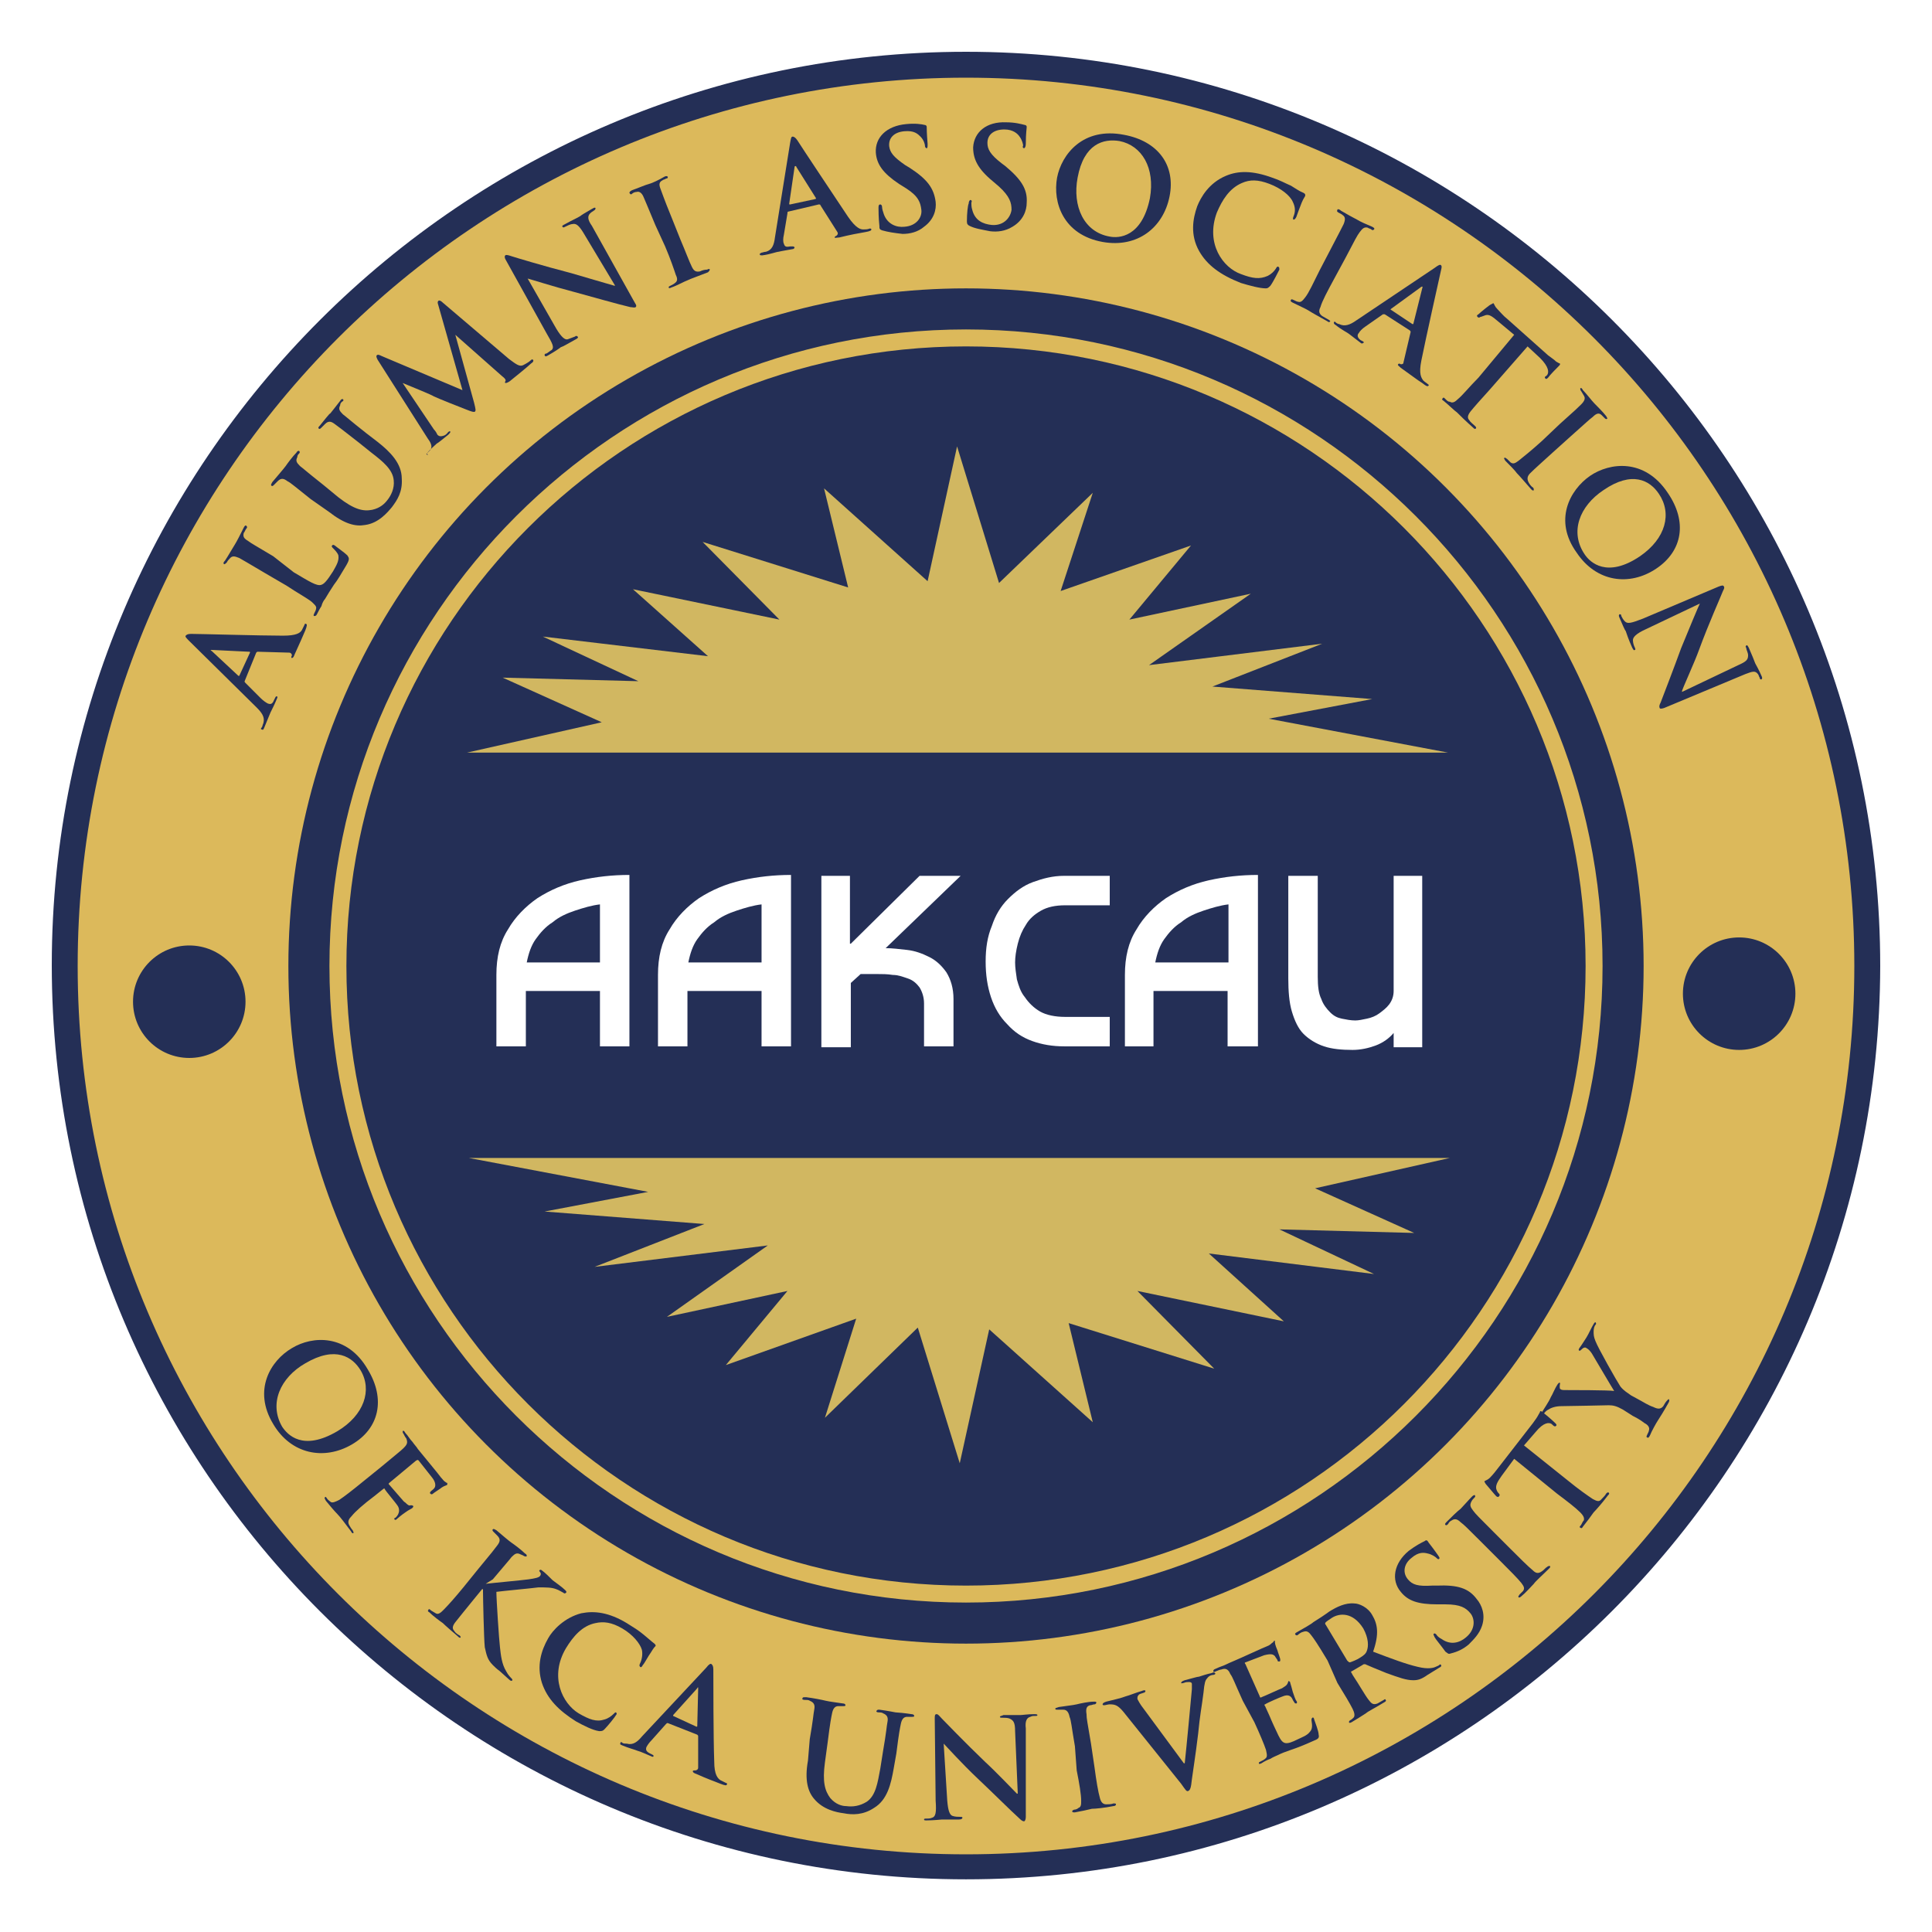 <?xml version="1.0" encoding="UTF-8"?>
<svg xmlns="http://www.w3.org/2000/svg" xmlns:xlink="http://www.w3.org/1999/xlink" version="1.1" id="Layer_1" x="0px" y="0px" viewBox="0 0 216.4 216.4" style="enable-background:new 0 0 216.4 216.4;" xml:space="preserve">
<style type="text/css">
	.st0{fill:#DCB95B;}
	.st1{fill:#242F56;}
	.st2{fill:#FFFFFF;}
	.st3{fill:#D1B761;}
</style>
<g>
	<g>
		<circle class="st0" cx="108.2" cy="108.2" r="100.9"></circle>
	</g>
	<g>
		<circle class="st1" cx="108.2" cy="108.2" r="75.9"></circle>
	</g>
	<g>
		<path class="st0" d="M108.2,179.5c-39.3,0-71.3-32-71.3-71.3s32-71.3,71.3-71.3s71.3,32,71.3,71.3S147.5,179.5,108.2,179.5z     M108.2,38.8c-38.3,0-69.4,31.1-69.4,69.4c0,38.3,31.1,69.4,69.4,69.4s69.4-31.1,69.4-69.4C177.6,69.9,146.5,38.8,108.2,38.8z"></path>
	</g>
	<g>
		<path class="st1" d="M32.7,151c2.3-1.4,6.2-1.6,8.5,2.4c2,3.3,1.3,6.6-1.8,8.4c-3.1,1.8-6.8,1.1-8.8-2.3    C28.3,155.7,30.3,152.4,32.7,151z M37.8,160.3c3-1.8,3.9-4.6,2.6-6.8c-0.9-1.5-2.8-2.8-6.2-0.8c-2.8,1.6-4.1,4.5-2.6,7.1    C32.2,160.7,33.9,162.6,37.8,160.3z"></path>
		<path class="st1" d="M41.9,167.6c-1.2,0.9-2.1,1.7-2.5,2.2c-0.3,0.3-0.5,0.6-0.3,1c0.1,0.2,0.3,0.5,0.4,0.6    c0.1,0.2,0.1,0.2,0.1,0.3c-0.1,0.1-0.2,0-0.3-0.2c-0.6-0.8-1.2-1.6-1.5-1.9c-0.3-0.3-0.9-1-1.3-1.5c-0.1-0.2-0.2-0.3-0.1-0.4    c0.1-0.1,0.1,0,0.2,0.1c0.1,0.2,0.3,0.3,0.4,0.4c0.2,0.2,0.6,0,1-0.2c0.6-0.4,1.5-1.1,2.6-2l2.1-1.7c1.8-1.5,2.2-1.8,2.5-2.1    c0.4-0.4,0.5-0.6,0.3-1.1c-0.1-0.1-0.2-0.3-0.3-0.5c-0.1-0.1-0.1-0.2-0.1-0.3c0.1-0.1,0.2,0,0.3,0.2c0.3,0.3,0.5,0.7,0.8,1    c0.2,0.3,0.5,0.6,0.6,0.8c0.4,0.5,2.4,2.9,2.6,3.2c0.2,0.2,0.3,0.4,0.5,0.5c0.1,0.1,0.2,0.1,0.2,0.1c0,0,0,0.1,0,0.2    c-0.1,0.1-0.3,0.1-0.6,0.3c-0.1,0.1-0.9,0.6-1,0.7c-0.1,0.1-0.2,0.1-0.3,0c-0.1-0.1,0-0.2,0.1-0.3c0.1-0.1,0.3-0.2,0.4-0.4    c0.1-0.2,0.1-0.6-0.3-1.1l-1.5-1.9c-0.1-0.1-0.1-0.1-0.3,0l-3,2.5c-0.1,0.1-0.1,0.1,0,0.2l1.3,1.5c0.2,0.2,0.3,0.4,0.5,0.5    c0.2,0.2,0.4,0.4,0.6,0.3c0.1,0,0.2,0,0.3,0.1c0,0,0,0.1-0.1,0.2c-0.1,0.1-0.4,0.2-0.8,0.5c-0.3,0.2-0.8,0.6-0.9,0.7    c-0.1,0.1-0.2,0.2-0.3,0.1c-0.1-0.1,0-0.2,0.1-0.2c0.1-0.1,0.2-0.2,0.3-0.4c0.1-0.2,0.2-0.6-0.1-1c-0.2-0.3-1.3-1.6-1.4-1.8    c0-0.1-0.1-0.1-0.2,0L41.9,167.6z"></path>
		<path class="st1" d="M54.4,177.4L54.4,177.4c0.8-0.1,4.1-0.4,4.8-0.5c0.7-0.1,1.2-0.2,1.3-0.4c0.1-0.1,0.1-0.3,0-0.4    c-0.1-0.1-0.1-0.2-0.1-0.2c0.1-0.1,0.2-0.1,0.3,0c0.3,0.2,0.9,0.8,1.2,1.1c0.4,0.3,1.1,0.8,1.4,1.1c0.1,0.1,0.2,0.2,0.1,0.3    c-0.1,0.1-0.2,0.1-0.3,0c-0.2-0.1-0.5-0.3-0.8-0.4c-0.5-0.2-1.1-0.2-2-0.2c-0.7,0.1-4,0.4-4.7,0.5c0,0.9,0.3,5.4,0.4,6.2    c0.1,0.9,0.2,1.9,0.7,2.7c0.2,0.4,0.5,0.7,0.6,0.8c0.1,0.1,0.1,0.2,0.1,0.2c-0.1,0.1-0.2,0.1-0.4-0.1l-1-0.9    c-0.4-0.3-0.6-0.5-0.8-0.7c-0.6-0.6-0.7-1.1-0.9-2c-0.1-0.9-0.2-5.6-0.2-6.2l0-0.3l-0.1,0l-0.9,1.1c-0.9,1.1-1.7,2.1-2.1,2.6    c-0.3,0.4-0.4,0.7-0.1,1c0.1,0.2,0.4,0.4,0.6,0.5c0.1,0.1,0.1,0.2,0.1,0.2c-0.1,0.1-0.2,0-0.3-0.1c-0.7-0.6-1.4-1.2-1.7-1.5    c-0.3-0.2-1.1-0.8-1.5-1.2c-0.2-0.1-0.2-0.2-0.1-0.3c0-0.1,0.1-0.1,0.3,0.1c0.2,0.1,0.3,0.2,0.5,0.3c0.3,0.2,0.6-0.1,0.9-0.4    c0.5-0.5,1.3-1.4,2.2-2.5l1.7-2.1c1.5-1.8,1.8-2.2,2.1-2.6c0.3-0.4,0.4-0.7,0-1.1c-0.1-0.1-0.3-0.3-0.4-0.4    c-0.1-0.1-0.2-0.2-0.1-0.3c0.1-0.1,0.2,0,0.4,0.1c0.6,0.5,1.4,1.2,1.7,1.4c0.3,0.2,1.1,0.8,1.5,1.2c0.2,0.1,0.2,0.2,0.2,0.3    c-0.1,0.1-0.2,0-0.3,0c-0.1-0.1-0.2-0.1-0.4-0.2c-0.4-0.2-0.6-0.1-1,0.3c-0.3,0.4-0.6,0.7-2.1,2.5L54.4,177.4z"></path>
		<path class="st1" d="M60.7,188.5c-0.6-1.9-0.1-3.6,0.7-5c0.5-0.9,1.8-2.3,3.7-2.8c1.5-0.3,3.1-0.1,5.1,1.1    c0.8,0.5,1.3,0.8,1.9,1.3c0.5,0.4,0.8,0.7,1.2,1c0.1,0.1,0.2,0.2,0.1,0.3c-0.1,0.1-0.2,0.2-0.5,0.7c-0.3,0.4-0.7,1.2-0.9,1.4    c-0.1,0.2-0.2,0.3-0.3,0.2c-0.1-0.1-0.1-0.2,0-0.4c0.2-0.4,0.3-1,0.2-1.5c-0.2-0.7-1-1.7-2.2-2.4c-1.2-0.7-2.1-0.8-3-0.6    c-1.5,0.3-2.5,1.5-3.3,2.8c-1.9,3.2-0.4,6.2,1.4,7.3c1.2,0.7,2,1,2.9,0.7c0.4-0.1,0.8-0.4,1-0.6c0.2-0.2,0.2-0.2,0.3-0.2    c0.1,0.1,0.1,0.2,0,0.3c-0.1,0.2-0.9,1.2-1.3,1.6c-0.2,0.2-0.3,0.2-0.6,0.2c-0.7-0.1-1.7-0.6-2.6-1.1    C62.6,191.6,61.3,190.3,60.7,188.5z"></path>
		<path class="st1" d="M74.8,193c-0.1,0-0.1,0-0.2,0.1l-1.6,1.8c-0.3,0.3-0.5,0.6-0.6,0.8c-0.1,0.3,0,0.5,0.4,0.7l0.2,0.1    c0.2,0.1,0.2,0.1,0.2,0.2c0,0.1-0.1,0.1-0.3,0c-0.5-0.2-1.1-0.5-1.5-0.6c-0.2-0.1-1-0.3-1.7-0.6c-0.2-0.1-0.3-0.1-0.2-0.3    c0-0.1,0.1-0.1,0.2,0c0.1,0.1,0.3,0.1,0.5,0.1c0.7,0.2,1.2-0.2,1.7-0.8l7.2-7.7c0.3-0.4,0.5-0.5,0.6-0.4c0.1,0.1,0.2,0.2,0.2,0.6    c0,0.9,0,7.8,0.1,10.3c0,1.5,0.4,1.9,0.7,2.1c0.2,0.1,0.4,0.2,0.6,0.3c0.1,0,0.2,0.1,0.1,0.2c0,0.1-0.2,0.1-0.7-0.1    c-0.5-0.2-1.6-0.6-2.7-1.1c-0.3-0.1-0.4-0.2-0.4-0.3c0-0.1,0.1-0.1,0.3-0.1c0.1,0,0.3-0.1,0.3-0.3l0-3.5c0-0.1,0-0.1-0.1-0.2    L74.8,193z M78,193.4c0.1,0,0.1,0,0.1-0.1l0.1-4.1c0-0.1,0-0.1,0-0.2c0,0-0.1,0-0.1,0.1l-2.7,3c0,0.1,0,0.1,0,0.1L78,193.4z"></path>
		<path class="st1" d="M90.7,194.8c0.4-2.3,0.4-2.8,0.5-3.3c0.1-0.5,0-0.8-0.5-1c-0.1-0.1-0.4-0.1-0.6-0.1c-0.2,0-0.3-0.1-0.2-0.2    c0-0.1,0.1-0.1,0.4-0.1c0.8,0.1,1.8,0.3,2.2,0.4c0.4,0.1,1.3,0.2,1.9,0.3c0.2,0,0.3,0.1,0.3,0.2c0,0.1-0.1,0.1-0.3,0.1    c-0.2,0-0.3,0-0.5,0c-0.4,0-0.6,0.3-0.7,0.8c-0.1,0.5-0.2,0.9-0.5,3.3l-0.3,2.2c-0.3,2.2,0,3.2,0.6,4c0.6,0.7,1.3,0.9,1.8,0.9    c0.7,0.1,1.5,0,2.3-0.5c1-0.7,1.2-2.1,1.5-3.7l0.3-1.9c0.4-2.3,0.4-2.8,0.5-3.3c0.1-0.5,0-0.8-0.5-1c-0.1-0.1-0.4-0.1-0.5-0.1    c-0.2,0-0.3-0.1-0.2-0.2s0.1-0.1,0.3-0.1c0.8,0.1,1.8,0.3,1.8,0.3c0.2,0,1.2,0.1,1.8,0.2c0.2,0,0.3,0.1,0.3,0.2    c0,0.1-0.1,0.1-0.3,0.1c-0.2,0-0.3,0-0.5,0c-0.4,0-0.6,0.3-0.7,0.8c-0.1,0.5-0.2,0.9-0.5,3.3l-0.3,1.7c-0.3,1.7-0.7,3.5-2.2,4.4    c-1.2,0.8-2.4,0.8-3.4,0.6c-0.8-0.1-2.3-0.4-3.3-1.6c-0.7-0.8-1.1-2.1-0.7-4.3L90.7,194.8z"></path>
		<path class="st1" d="M106.1,201.7c0.1,1.2,0.3,1.6,0.6,1.7c0.3,0.1,0.6,0.1,0.8,0.1c0.2,0,0.3,0,0.3,0.1c0,0.1-0.1,0.2-0.4,0.2    c-1,0-1.6,0-1.9,0c-0.1,0-0.9,0.1-1.7,0.1c-0.2,0-0.3,0-0.3-0.1c0-0.1,0.1-0.1,0.2-0.1c0.2,0,0.5,0,0.7-0.1    c0.4-0.1,0.5-0.6,0.4-1.9l-0.1-9.2c0-0.3,0-0.5,0.2-0.5c0.2,0,0.3,0.2,0.6,0.5c0.2,0.2,2.6,2.7,4.9,4.9c1.1,1,3.2,3.2,3.5,3.5    l0.1,0l-0.3-7c0-1-0.2-1.2-0.6-1.4c-0.2-0.1-0.6-0.1-0.8-0.1c-0.2,0-0.3,0-0.3-0.1c0-0.1,0.2-0.1,0.4-0.2c0.8,0,1.6,0,1.9,0    c0.2,0,0.8-0.1,1.5-0.1c0.2,0,0.4,0,0.4,0.1c0,0.1-0.1,0.1-0.3,0.1c-0.2,0-0.3,0-0.5,0.1c-0.4,0.1-0.6,0.5-0.5,1.3l0,9.9    c0,0.3-0.1,0.5-0.2,0.5c-0.2,0-0.4-0.2-0.5-0.3c-1-0.9-3-2.9-4.7-4.5c-1.7-1.6-3.5-3.6-3.8-3.9l0,0L106.1,201.7z"></path>
		<path class="st1" d="M120.4,195.6c-0.4-2.3-0.4-2.8-0.6-3.3c-0.1-0.5-0.3-0.8-0.7-0.8c-0.2,0-0.4,0-0.6,0c-0.2,0-0.3,0-0.3-0.1    c0-0.1,0.1-0.1,0.4-0.2c0.6-0.1,1.6-0.2,2-0.3c0.4-0.1,1.3-0.3,1.9-0.3c0.2,0,0.3,0,0.3,0.1c0,0.1-0.1,0.2-0.2,0.2    c-0.2,0-0.3,0.1-0.5,0.1c-0.4,0.1-0.5,0.4-0.4,1c0,0.5,0.1,0.9,0.5,3.3l0.4,2.7c0.2,1.5,0.4,2.7,0.6,3.4c0.1,0.4,0.3,0.7,0.7,0.7    c0.2,0,0.6,0,0.8-0.1c0.2,0,0.3,0,0.3,0.1c0,0.1-0.1,0.2-0.3,0.2c-1,0.2-2,0.3-2.4,0.3c-0.4,0.1-1.3,0.3-1.9,0.4    c-0.2,0-0.3,0-0.3-0.1c0-0.1,0-0.1,0.2-0.2c0.2,0,0.4-0.1,0.5-0.2c0.3-0.1,0.3-0.4,0.3-0.8c0-0.7-0.2-1.9-0.5-3.4L120.4,195.6z"></path>
		<path class="st1" d="M125.8,191.7c-0.6-0.7-0.9-0.8-1.5-0.8c-0.2,0-0.5,0.1-0.6,0.1c-0.1,0-0.2,0-0.2-0.1c0-0.1,0.1-0.2,0.4-0.3    c0.8-0.2,1.7-0.4,2.2-0.6c0.4-0.1,1.1-0.4,1.8-0.6c0.2-0.1,0.4-0.1,0.4,0c0,0.1-0.1,0.2-0.2,0.2c-0.2,0.1-0.5,0.1-0.6,0.3    c-0.1,0.1-0.1,0.2-0.1,0.4c0.1,0.2,0.3,0.6,0.7,1.1l4.5,6.1l0.1,0c0.2-1.8,0.7-7.2,0.8-8.3c0-0.2,0-0.5,0-0.6    c0-0.1-0.1-0.2-0.3-0.2c-0.2,0-0.4,0-0.6,0.1c-0.1,0-0.3,0.1-0.3,0c0-0.1,0.1-0.2,0.4-0.3c0.8-0.2,1.4-0.4,1.6-0.4    c0.3-0.1,0.9-0.3,1.4-0.4c0.2-0.1,0.3-0.1,0.4,0s-0.1,0.2-0.2,0.2c-0.2,0-0.5,0.1-0.7,0.4c-0.2,0.2-0.3,0.5-0.4,1.6    c-0.2,1.6-0.4,2.5-0.6,4.6c-0.3,2.5-0.6,4.3-0.7,5.1c-0.1,1-0.2,1.2-0.4,1.3c-0.2,0.1-0.3-0.1-0.8-0.8L125.8,191.7z"></path>
		<path class="st1" d="M139.2,190.5c-1-2.2-1.1-2.6-1.4-3c-0.2-0.5-0.5-0.7-1-0.5c-0.1,0-0.4,0.1-0.6,0.2c-0.2,0.1-0.3,0.1-0.3,0    c0-0.1,0-0.2,0.3-0.3c0.4-0.2,0.8-0.3,1.2-0.5c0.4-0.2,0.7-0.3,0.9-0.4c0.5-0.2,3.3-1.5,3.6-1.6c0.3-0.1,0.5-0.3,0.6-0.4    c0.1,0,0.1-0.1,0.2-0.2s0.1,0,0.1,0.1c0,0.1,0,0.3,0.3,1c0,0.1,0.3,0.8,0.3,1c0,0.1,0,0.2-0.1,0.2c-0.1,0-0.2,0-0.2-0.1    c0-0.1-0.2-0.3-0.3-0.5c-0.2-0.2-0.4-0.3-1.2-0.1c-0.3,0.1-1.8,0.7-2.1,0.8c-0.1,0-0.1,0.1,0,0.2l1.6,3.6c0,0.1,0.1,0.2,0.2,0.1    c0.3-0.1,2-0.9,2.3-1c0.3-0.2,0.5-0.3,0.6-0.5c0.1-0.2,0.1-0.3,0.1-0.3c0.1,0,0.1,0,0.2,0.1c0,0.1,0.1,0.3,0.3,1.1    c0.1,0.3,0.3,0.9,0.4,1c0.1,0.1,0.1,0.3,0,0.3c-0.1,0-0.2,0-0.2-0.1c-0.1-0.1-0.2-0.3-0.3-0.5c-0.2-0.3-0.5-0.4-1-0.2    c-0.3,0.1-1.7,0.7-2,0.9c-0.1,0-0.1,0.1,0,0.2l0.5,1.1c0.2,0.5,0.8,1.8,1,2.2c0.5,1,0.8,1.1,2.2,0.4c0.4-0.2,1-0.4,1.3-0.8    c0.3-0.3,0.3-0.7,0.2-1.3c0-0.2,0-0.2,0.1-0.3c0.1-0.1,0.2,0.1,0.2,0.2c0.1,0.3,0.5,1.3,0.5,1.7c0.1,0.4-0.1,0.5-0.6,0.7    c-1.1,0.5-1.9,0.8-2.5,1c-0.6,0.2-1.1,0.4-1.5,0.6c-0.2,0.1-0.5,0.2-0.8,0.4c-0.3,0.1-0.7,0.3-1,0.5c-0.2,0.1-0.3,0.1-0.3,0    c0-0.1,0-0.1,0.2-0.2c0.2-0.1,0.4-0.2,0.5-0.3c0.3-0.2,0.2-0.5,0.1-1c-0.2-0.6-0.7-1.8-1.3-3.1L139.2,190.5z"></path>
		<path class="st1" d="M148.7,186c-1.2-2-1.5-2.4-1.8-2.8c-0.3-0.4-0.5-0.6-1-0.4c-0.1,0-0.4,0.2-0.5,0.3c-0.1,0.1-0.2,0.1-0.3,0    c-0.1-0.1,0-0.2,0.2-0.3c0.7-0.4,1.6-0.9,1.8-1.1c0.5-0.3,1.4-0.9,1.8-1.2c0.8-0.5,1.8-1,2.8-0.9c0.5,0,1.5,0.4,2,1.3    c0.6,1,0.8,2.1,0.1,4.1c2.1,0.8,3.7,1.4,5,1.7c1.2,0.3,1.8,0.1,2,0c0.2-0.1,0.3-0.1,0.4-0.2c0.1-0.1,0.2-0.1,0.2,0    c0.1,0.1,0,0.2-0.2,0.3l-1.3,0.8c-0.7,0.5-1.1,0.6-1.6,0.6c-0.8,0-1.6-0.3-3-0.8c-1-0.4-2.2-0.9-2.4-1c-0.1,0-0.2,0-0.3,0.1    l-1.2,0.7c-0.1,0-0.1,0.1,0,0.2l0.1,0.2c0.8,1.2,1.4,2.3,1.8,2.8c0.3,0.4,0.5,0.6,1,0.4c0.2-0.1,0.5-0.3,0.7-0.4    c0.1-0.1,0.2-0.1,0.2,0c0.1,0.1,0,0.2-0.2,0.3c-0.8,0.5-1.8,1-2,1.2c-0.3,0.2-1.1,0.7-1.6,1c-0.2,0.1-0.3,0.1-0.3,0    c0-0.1,0-0.1,0.1-0.2c0.2-0.1,0.3-0.2,0.4-0.3c0.2-0.2,0.1-0.6-0.1-1c-0.3-0.6-0.9-1.6-1.7-2.9L148.7,186z M150.9,186    c0.1,0.1,0.2,0.2,0.3,0.2c0.3-0.1,0.8-0.3,1.1-0.5c0.5-0.3,0.7-0.5,0.8-0.8c0.2-0.5,0.2-1.4-0.4-2.5c-1.2-1.9-2.7-1.7-3.5-1.2    c-0.3,0.2-0.6,0.4-0.7,0.5c-0.1,0.1-0.1,0.2,0,0.3L150.9,186z"></path>
		<path class="st1" d="M162.5,185.2c-0.3,0.1-0.3,0-0.6-0.2c-0.5-0.7-1.1-1.4-1.2-1.6c-0.1-0.2-0.2-0.4-0.1-0.4    c0.1-0.1,0.2,0,0.3,0.1c0.1,0.2,0.4,0.4,0.6,0.5c1,0.7,2,0.4,2.7-0.2c1.1-0.9,1-2.1,0.5-2.7c-0.5-0.6-1.1-1-2.8-1l-0.9,0    c-2.2,0-3.3-0.4-4.1-1.4c-1.1-1.3-0.8-3.2,0.9-4.6c0.8-0.6,1.4-0.9,1.8-1.1c0.1-0.1,0.2-0.1,0.3,0c0.1,0.2,0.4,0.5,1.1,1.5    c0.2,0.3,0.3,0.4,0.2,0.5c-0.1,0.1-0.2,0-0.3-0.1c-0.1-0.1-0.5-0.4-1-0.5c-0.4-0.1-1-0.2-1.8,0.5c-0.9,0.7-1,1.7-0.4,2.4    c0.5,0.6,1.1,0.8,2.7,0.7l0.5,0c2.4-0.1,3.6,0.3,4.5,1.5c0.6,0.7,1,1.8,0.6,3c-0.3,0.9-0.9,1.5-1.5,2.1    C163.9,184.7,163.3,185,162.5,185.2z"></path>
		<path class="st1" d="M166,172.8c-1.7-1.7-2-2-2.4-2.3c-0.4-0.4-0.7-0.4-1-0.2c-0.2,0.1-0.3,0.2-0.4,0.4c-0.1,0.1-0.2,0.2-0.3,0.1    c-0.1-0.1,0-0.2,0.2-0.4c0.4-0.4,1.1-1.1,1.5-1.4c0.3-0.3,0.9-1,1.3-1.4c0.1-0.1,0.3-0.2,0.3-0.1c0.1,0.1,0,0.2-0.1,0.3    c-0.1,0.1-0.2,0.2-0.3,0.4c-0.2,0.4-0.1,0.6,0.2,1c0.3,0.4,0.6,0.7,2.3,2.4l1.9,1.9c1.1,1.1,1.9,1.9,2.5,2.4    c0.3,0.3,0.6,0.4,1,0.1c0.2-0.1,0.4-0.4,0.6-0.5c0.1-0.1,0.2-0.1,0.3-0.1c0.1,0.1,0,0.2-0.1,0.3c-0.7,0.7-1.5,1.4-1.7,1.7    c-0.3,0.3-0.9,1-1.4,1.4c-0.1,0.1-0.3,0.2-0.3,0.1c-0.1-0.1,0-0.1,0.1-0.3c0.2-0.2,0.3-0.3,0.4-0.4c0.2-0.3,0.1-0.5-0.2-0.9    c-0.4-0.5-1.3-1.4-2.4-2.5L166,172.8z"></path>
		<path class="st1" d="M169.6,163.4l-1.4,1.9c-0.5,0.7-0.7,1.1-0.6,1.5c0.1,0.3,0.2,0.4,0.3,0.5c0.1,0.1,0.1,0.2,0,0.3    c-0.1,0.1-0.1,0.1-0.3,0c-0.2-0.2-1.1-1.3-1.2-1.4c-0.1-0.2-0.2-0.3-0.1-0.3c0.1-0.1,0.3-0.1,0.6-0.4c0.3-0.3,0.7-0.8,1-1.2    l3.8-4.9c0.3-0.4,0.5-0.7,0.6-0.9c0.1-0.2,0.2-0.3,0.2-0.4c0.1-0.1,0.2,0,0.3,0.1c0.3,0.2,1.1,0.9,1.4,1.2    c0.1,0.1,0.2,0.2,0.1,0.3c-0.1,0.1-0.2,0.1-0.4-0.1l-0.1-0.1c-0.3-0.2-0.9-0.2-1.8,0.9l-1.3,1.5l5,4c1.1,0.9,2.1,1.6,2.7,2    c0.4,0.2,0.7,0.4,1,0c0.2-0.2,0.4-0.4,0.5-0.6c0.1-0.1,0.2-0.2,0.3-0.1c0.1,0.1,0,0.2-0.1,0.3c-0.6,0.8-1.3,1.6-1.6,1.9    c-0.2,0.3-0.8,1.1-1.2,1.6c-0.1,0.2-0.2,0.2-0.3,0.1c-0.1,0-0.1-0.1,0.1-0.3c0.1-0.2,0.2-0.4,0.3-0.5c0.1-0.3-0.1-0.6-0.4-0.9    c-0.5-0.5-1.4-1.2-2.6-2.1L169.6,163.4z"></path>
		<path class="st1" d="M181.8,157.9c-0.7-0.4-1.1-0.5-1.6-0.5c-0.3,0-4.3,0.1-5.3,0.1c-0.7,0-1.2,0.2-1.5,0.4    c-0.2,0.1-0.4,0.3-0.5,0.5c-0.1,0.1-0.1,0.2-0.2,0.1c-0.1,0-0.1-0.2,0-0.3c0.1-0.2,0.8-1.2,1-1.7c0.2-0.3,0.4-0.9,0.8-1.5    c0.1-0.1,0.2-0.2,0.2-0.1c0.1,0,0,0.1,0,0.4c0,0.1,0,0.3,0.1,0.3c0.1,0.1,0.3,0.1,0.6,0.1c0.5,0,4.9,0,5.4,0.1    c-0.2-0.3-2.2-3.7-2.5-4.2c-0.2-0.3-0.4-0.5-0.6-0.6c-0.1-0.1-0.3-0.1-0.5,0.1c-0.1,0.1-0.2,0.2-0.3,0.2c-0.1-0.1-0.1-0.1,0-0.3    c0.3-0.4,0.6-0.9,0.8-1.2c0.2-0.3,0.6-1.2,0.8-1.5c0.1-0.2,0.2-0.2,0.2-0.2c0.1,0.1,0.1,0.2,0,0.3c-0.1,0.1-0.2,0.4-0.2,0.7    c0,0.4,0,0.6,0.2,1.1c0.3,0.8,2.4,4.5,2.8,5.1c0.4,0.5,0.8,0.7,1.2,1l1.1,0.6c0.2,0.1,0.8,0.5,1.4,0.7c0.4,0.2,0.8,0.3,1.1-0.1    c0.1-0.2,0.3-0.5,0.4-0.6c0.1-0.1,0.2-0.2,0.2-0.2c0.1,0.1,0.1,0.2,0,0.4c-0.5,0.9-1,1.7-1.2,2c-0.2,0.3-0.7,1.2-0.9,1.7    c-0.1,0.2-0.2,0.3-0.3,0.2c-0.1,0-0.1-0.1,0-0.3c0.1-0.2,0.2-0.4,0.2-0.5c0.1-0.3-0.1-0.6-0.5-0.8c-0.5-0.4-1.1-0.7-1.3-0.8    L181.8,157.9z"></path>
	</g>
	<g>
		<path class="st1" d="M27.4,76.3c0,0.1,0,0.1,0.1,0.2l1.7,1.7c0.3,0.3,0.6,0.5,0.8,0.6c0.3,0.1,0.5,0.1,0.7-0.4l0.1-0.2    c0.1-0.2,0.1-0.2,0.2-0.2c0.1,0,0.1,0.1,0,0.3c-0.2,0.5-0.5,1.1-0.7,1.5c-0.1,0.2-0.4,1-0.7,1.7c-0.1,0.2-0.1,0.3-0.3,0.2    c-0.1,0-0.1-0.1,0-0.2c0.1-0.1,0.1-0.3,0.2-0.5c0.2-0.7-0.2-1.2-0.8-1.8l-7.5-7.4c-0.3-0.3-0.5-0.5-0.4-0.6    c0.1-0.1,0.2-0.2,0.6-0.2c0.9,0,7.8,0.2,10.3,0.2c1.5,0,1.9-0.3,2.1-0.6c0.1-0.2,0.2-0.4,0.3-0.6c0-0.1,0.1-0.2,0.2-0.1    c0.1,0,0.1,0.2-0.1,0.7c-0.2,0.5-0.7,1.6-1.2,2.7c-0.1,0.3-0.2,0.4-0.3,0.4c-0.1,0-0.1-0.1,0-0.3c0-0.1-0.1-0.3-0.3-0.3L28.9,73    c-0.1,0-0.1,0-0.2,0.1L27.4,76.3z M28,73.1c0-0.1,0-0.1-0.1-0.1l-4.1-0.2c-0.1,0-0.1,0-0.2,0c0,0,0,0.1,0.1,0.1l3,2.8    c0.1,0,0.1,0,0.1,0L28,73.1z"></path>
		<path class="st1" d="M32.9,64.1c1.7,1,2.6,1.6,3.1,1.4c0.3-0.1,0.6-0.4,1.3-1.5c0.4-0.7,0.7-1.2,0.6-1.8c-0.1-0.3-0.4-0.6-0.6-0.8    c-0.1-0.1-0.2-0.2-0.1-0.3c0.1-0.1,0.1-0.1,0.3,0c0.1,0.1,1.1,0.8,1.4,1.1c0.2,0.3,0.3,0.4-0.1,1.1c-0.6,1-1,1.7-1.4,2.2    c-0.4,0.6-0.7,1.1-1,1.6c-0.1,0.1-0.3,0.4-0.4,0.8c-0.2,0.3-0.4,0.7-0.5,0.9c-0.1,0.2-0.2,0.2-0.3,0.2c-0.1,0-0.1-0.1,0-0.3    c0.1-0.2,0.2-0.4,0.2-0.5c0.1-0.3-0.2-0.5-0.5-0.8c-0.5-0.4-1.6-1-2.8-1.8l-2.4-1.4c-2-1.2-2.4-1.4-2.9-1.7    c-0.5-0.2-0.8-0.3-1.1,0.1c-0.1,0.1-0.2,0.2-0.3,0.4c-0.1,0.1-0.2,0.2-0.3,0.2c-0.1-0.1-0.1-0.2,0.1-0.4c0.4-0.6,0.9-1.5,1.1-1.8    c0.2-0.3,0.7-1.3,1-1.9c0.1-0.2,0.2-0.3,0.3-0.2c0.1,0.1,0.1,0.2,0,0.3c-0.1,0.1-0.2,0.4-0.3,0.5c-0.1,0.4,0,0.6,0.5,0.9    c0.4,0.3,0.8,0.5,2.8,1.7L32.9,64.1z"></path>
		<path class="st1" d="M34.8,55.9c-1.9-1.5-2.2-1.8-2.6-2c-0.4-0.3-0.7-0.4-1.1,0c-0.1,0.1-0.3,0.3-0.4,0.4    c-0.1,0.1-0.2,0.2-0.3,0.1c-0.1-0.1,0-0.2,0.1-0.4c0.5-0.6,1.2-1.4,1.5-1.8c0.2-0.3,0.8-1.1,1.2-1.5c0.1-0.2,0.2-0.2,0.3-0.2    c0.1,0.1,0.1,0.2,0,0.3c-0.1,0.1-0.2,0.2-0.2,0.4c-0.2,0.4-0.1,0.6,0.3,1c0.4,0.3,0.7,0.6,2.6,2.1l1.7,1.4    c1.8,1.4,2.8,1.6,3.8,1.4c0.9-0.2,1.4-0.7,1.7-1.1c0.4-0.5,0.8-1.3,0.7-2.2c-0.1-1.2-1.2-2.1-2.5-3.1l-1.5-1.2    c-1.9-1.5-2.2-1.7-2.6-2c-0.4-0.3-0.7-0.4-1.1,0c-0.1,0.1-0.3,0.3-0.4,0.4c-0.1,0.1-0.2,0.2-0.3,0.1c-0.1-0.1,0-0.2,0.1-0.3    c0.5-0.6,1.1-1.4,1.2-1.4c0.1-0.1,0.7-0.9,1.1-1.4c0.1-0.2,0.2-0.2,0.3-0.2c0.1,0.1,0.1,0.2-0.1,0.3c-0.1,0.1-0.2,0.2-0.2,0.4    c-0.2,0.4-0.1,0.6,0.3,1c0.4,0.3,0.7,0.6,2.6,2.1l1.3,1c1.4,1.1,2.7,2.4,2.7,4.1c0.1,1.5-0.5,2.4-1.1,3.2c-0.5,0.6-1.5,1.8-3,2    c-1.1,0.2-2.3-0.1-4.1-1.5L34.8,55.9z"></path>
		<path class="st1" d="M42.3,40.3c-0.1-0.2-0.2-0.4-0.1-0.5s0.2-0.1,0.6,0.1l9,3.8l-2.7-9.5c-0.1-0.3-0.1-0.4,0-0.5    c0.1-0.1,0.3,0,0.5,0.2l7.4,6.3c0.8,0.6,1.2,0.9,1.6,0.7c0.4-0.2,0.7-0.4,0.8-0.5c0.1-0.1,0.2-0.2,0.3-0.1c0.1,0.1,0,0.3-0.2,0.4    c-0.3,0.3-1.9,1.6-2.4,2c-0.3,0.2-0.4,0.2-0.5,0.2c-0.1-0.1,0-0.1,0-0.2c0.1-0.1,0-0.3-0.4-0.6l-5.2-4.6l0,0l2.1,7.6    c0.2,0.8,0.2,0.9,0.1,1c-0.1,0.1-0.4,0-0.9-0.2c-0.8-0.3-3.3-1.3-3.7-1.5c-0.3-0.2-2.3-1-3.5-1.5l0,0l3.5,5.2    c0.2,0.2,0.3,0.4,0.4,0.6c0.2,0.2,0.4,0.2,0.7,0.1c0.3-0.1,0.4-0.3,0.5-0.4c0.1-0.1,0.2-0.1,0.2-0.1c0.1,0.1,0,0.2-0.2,0.4    c-0.5,0.4-1.1,0.9-1.3,1c-0.2,0.2-0.8,0.7-1.1,1.1C48,51,47.9,51,47.8,50.9c-0.1-0.1,0-0.1,0.1-0.2c0.1-0.1,0.2-0.2,0.3-0.3    c0.3-0.4,0-0.9-0.3-1.3L42.3,40.3z"></path>
		<path class="st1" d="M62.3,36.8c0.6,1,1,1.3,1.3,1.2c0.3-0.1,0.5-0.2,0.8-0.3c0.1-0.1,0.2-0.1,0.3,0c0.1,0.1,0,0.2-0.2,0.3    c-0.9,0.5-1.4,0.8-1.7,0.9c-0.1,0.1-0.7,0.5-1.4,0.9c-0.2,0.1-0.3,0.2-0.4,0c0-0.1,0-0.2,0.2-0.2c0.2-0.1,0.4-0.3,0.6-0.4    c0.3-0.3,0.1-0.7-0.6-1.9l-4.5-8.1c-0.2-0.3-0.2-0.5-0.1-0.6c0.1-0.1,0.4,0,0.7,0.1c0.3,0.1,3.6,1.1,6.7,1.9    c1.4,0.4,4.4,1.3,4.8,1.4l0.1,0l-3.6-6c-0.5-0.8-0.8-1-1.2-0.9c-0.2,0-0.6,0.2-0.8,0.3c-0.2,0.1-0.2,0.1-0.3,0    c-0.1-0.1,0.1-0.2,0.3-0.3c0.7-0.4,1.4-0.7,1.7-0.9c0.1-0.1,0.6-0.4,1.3-0.8c0.2-0.1,0.3-0.2,0.4-0.1c0,0.1,0,0.2-0.2,0.3    c-0.1,0.1-0.2,0.1-0.4,0.3c-0.3,0.3-0.3,0.7,0.2,1.4l4.8,8.6c0.2,0.3,0.2,0.4,0.1,0.5c-0.1,0.1-0.4,0-0.6,0    c-1.3-0.3-4.1-1.1-6.3-1.7c-2.3-0.6-4.8-1.4-5.2-1.5l0,0L62.3,36.8z"></path>
		<path class="st1" d="M73.4,25.2c-0.9-2.2-1.1-2.6-1.3-3.1c-0.2-0.5-0.5-0.7-0.8-0.6c-0.2,0-0.4,0.1-0.5,0.2    c-0.1,0.1-0.2,0.1-0.3-0.1c0-0.1,0.1-0.2,0.3-0.3c0.6-0.2,1.5-0.6,1.9-0.7c0.4-0.1,1.2-0.5,1.7-0.8c0.2-0.1,0.3-0.1,0.4,0    c0,0.1,0,0.2-0.2,0.2c-0.1,0.1-0.3,0.1-0.4,0.2c-0.4,0.2-0.4,0.5-0.2,1c0.2,0.5,0.3,0.9,1.2,3.1l1,2.5c0.6,1.4,1,2.5,1.3,3.1    c0.2,0.4,0.4,0.6,0.9,0.5c0.2-0.1,0.5-0.2,0.8-0.2c0.2-0.1,0.3-0.1,0.3,0c0,0.1-0.1,0.2-0.2,0.3c-1,0.4-1.9,0.7-2.3,0.9    c-0.3,0.1-1.2,0.6-1.8,0.8c-0.2,0.1-0.3,0.1-0.3,0c0-0.1,0-0.1,0.2-0.2c0.2-0.1,0.4-0.2,0.5-0.3c0.3-0.2,0.3-0.5,0.1-0.9    c-0.2-0.6-0.6-1.8-1.2-3.2L73.4,25.2z"></path>
		<path class="st1" d="M88.3,23.7c-0.1,0-0.1,0.1-0.1,0.2l-0.4,2.4c-0.1,0.4-0.1,0.8,0,1c0.1,0.3,0.2,0.4,0.7,0.3l0.2,0    c0.2,0,0.2,0,0.3,0.1c0,0.1-0.1,0.2-0.2,0.2c-0.5,0.1-1.2,0.2-1.6,0.3c-0.2,0-1,0.3-1.8,0.4c-0.2,0-0.3,0-0.3-0.1    c0-0.1,0-0.1,0.2-0.2c0.1,0,0.3-0.1,0.5-0.1c0.7-0.2,0.9-0.8,1-1.6L88.5,16c0.1-0.5,0.1-0.7,0.3-0.7c0.1,0,0.3,0.1,0.5,0.4    c0.5,0.8,4.3,6.5,5.7,8.6c0.9,1.3,1.4,1.4,1.7,1.4c0.2,0,0.5,0,0.7-0.1c0.1,0,0.2,0,0.2,0.1c0,0.1-0.1,0.2-0.7,0.3    c-0.6,0.1-1.7,0.3-2.9,0.6c-0.3,0-0.5,0.1-0.5,0c0-0.1,0-0.1,0.2-0.2c0.1-0.1,0.2-0.2,0.1-0.4l-1.9-3c0-0.1-0.1-0.1-0.2-0.1    L88.3,23.7z M91.3,22.3c0.1,0,0.1-0.1,0.1-0.1l-2.2-3.5c0-0.1-0.1-0.1-0.1-0.1S89,18.6,89,18.7l-0.6,4.1c0,0.1,0,0.1,0.1,0.1    L91.3,22.3z"></path>
		<path class="st1" d="M98.8,25.8c-0.3-0.1-0.3-0.2-0.3-0.5c-0.1-0.9-0.1-1.8-0.1-2c0-0.2,0-0.4,0.2-0.4c0.1,0,0.2,0.1,0.2,0.3    c0,0.2,0.1,0.5,0.2,0.8c0.4,1.1,1.4,1.5,2.3,1.4c1.4-0.1,2-1.1,1.9-1.9c-0.1-0.8-0.3-1.5-1.7-2.4l-0.8-0.5    c-1.8-1.2-2.5-2.2-2.6-3.5c-0.1-1.7,1.2-3,3.4-3.2c1-0.1,1.7,0,2.1,0.1c0.1,0,0.2,0.1,0.2,0.2c0,0.2,0,0.7,0.1,1.9    c0,0.3,0,0.5-0.1,0.5c-0.1,0-0.2-0.1-0.2-0.3c0-0.1-0.1-0.6-0.5-1c-0.3-0.3-0.7-0.7-1.8-0.6c-1.2,0.1-1.8,0.8-1.7,1.7    c0.1,0.7,0.5,1.2,1.8,2.1l0.5,0.3c2,1.3,2.7,2.3,2.9,3.8c0.1,0.9-0.2,2-1.3,2.8c-0.7,0.6-1.6,0.8-2.4,0.8    C100.2,26.1,99.5,26,98.8,25.8z"></path>
		<path class="st1" d="M108.6,25.3c-0.2-0.1-0.3-0.2-0.3-0.5c0-0.9,0.1-1.8,0.2-2c0-0.2,0.1-0.4,0.2-0.4c0.1,0,0.2,0.1,0.1,0.3    c0,0.2,0,0.5,0.1,0.8c0.3,1.2,1.2,1.6,2.2,1.7c1.4,0.1,2.1-0.9,2.2-1.7c0-0.8-0.2-1.5-1.4-2.6l-0.7-0.6c-1.7-1.4-2.2-2.5-2.2-3.8    c0.1-1.7,1.5-2.9,3.7-2.8c1,0,1.7,0.2,2.1,0.3c0.1,0,0.2,0.1,0.2,0.2c0,0.2-0.1,0.7-0.1,1.9c0,0.3-0.1,0.5-0.2,0.5    c-0.1,0-0.2-0.1-0.1-0.3c0-0.1-0.1-0.6-0.4-1c-0.2-0.3-0.7-0.8-1.7-0.8c-1.2,0-1.9,0.6-1.9,1.5c0,0.7,0.3,1.3,1.6,2.3l0.4,0.3    c1.8,1.5,2.5,2.6,2.4,4.1c0,0.9-0.4,2-1.6,2.7c-0.8,0.5-1.7,0.6-2.5,0.5C109.9,25.7,109.2,25.6,108.6,25.3z"></path>
		<path class="st1" d="M118.4,19.9c0.5-2.6,2.9-5.7,7.5-4.8c3.8,0.7,5.8,3.4,5.1,6.9c-0.7,3.5-3.6,5.8-7.5,5.1    C119.1,26.3,117.9,22.7,118.4,19.9z M128.8,22.2c0.6-3.4-0.9-5.9-3.4-6.4c-1.8-0.3-4,0.3-4.7,4.1c-0.6,3.2,0.7,6.1,3.6,6.6    C125.3,26.7,127.9,26.6,128.8,22.2z"></path>
		<path class="st1" d="M134.3,28.1c-1-1.8-0.7-3.6-0.2-5c0.4-1,1.3-2.6,3.2-3.4c1.4-0.6,3-0.6,5.2,0.2c0.9,0.3,1.4,0.6,2.1,0.9    c0.5,0.3,0.9,0.6,1.4,0.8c0.2,0.1,0.2,0.2,0.2,0.3c0,0.1-0.2,0.3-0.4,0.8c-0.2,0.5-0.5,1.3-0.6,1.6c-0.1,0.2-0.2,0.3-0.3,0.3    c-0.1,0-0.1-0.2,0-0.4c0.2-0.5,0.2-1-0.1-1.6c-0.3-0.7-1.3-1.5-2.6-2c-1.3-0.5-2.2-0.5-3.1-0.1c-1.4,0.6-2.2,1.9-2.8,3.3    c-1.3,3.5,0.7,6.2,2.7,6.9c1.3,0.5,2.1,0.6,3,0.2c0.4-0.2,0.7-0.5,0.9-0.8c0.1-0.2,0.2-0.3,0.3-0.2c0.1,0,0.1,0.2,0.1,0.3    c-0.1,0.2-0.7,1.4-1,1.8c-0.2,0.2-0.3,0.3-0.5,0.3c-0.7,0-1.8-0.3-2.8-0.6C136.7,30.8,135.2,29.7,134.3,28.1z"></path>
		<path class="st1" d="M149,28c1.1-2.1,1.3-2.5,1.5-2.9c0.2-0.5,0.2-0.8-0.1-1c-0.1-0.1-0.3-0.2-0.5-0.3c-0.1-0.1-0.2-0.1-0.1-0.3    c0-0.1,0.2-0.1,0.4,0.1c0.5,0.3,1.4,0.8,1.8,1c0.3,0.2,1.2,0.6,1.7,0.8c0.2,0.1,0.3,0.2,0.2,0.3c-0.1,0.1-0.2,0.1-0.3,0    c-0.1-0.1-0.3-0.1-0.4-0.2c-0.4-0.1-0.6,0.1-0.9,0.5c-0.3,0.4-0.5,0.8-1.6,2.9l-1.3,2.4c-0.7,1.3-1.3,2.4-1.5,3.1    c-0.2,0.4-0.2,0.7,0.2,1c0.2,0.1,0.5,0.3,0.7,0.4c0.2,0.1,0.2,0.2,0.2,0.2c-0.1,0.1-0.2,0.1-0.3,0c-0.9-0.5-1.8-1-2.1-1.2    c-0.3-0.2-1.2-0.6-1.8-0.9c-0.2-0.1-0.3-0.2-0.2-0.3c0-0.1,0.1-0.1,0.3,0c0.2,0.1,0.4,0.2,0.5,0.2c0.3,0.1,0.5-0.1,0.8-0.5    c0.4-0.5,0.9-1.6,1.6-3L149,28z"></path>
		<path class="st1" d="M155.1,35.2c-0.1,0-0.1,0-0.2,0l-2,1.4c-0.3,0.2-0.6,0.5-0.7,0.7c-0.2,0.2-0.2,0.5,0.2,0.8l0.2,0.1    c0.2,0.1,0.2,0.2,0.1,0.2c-0.1,0.1-0.2,0.1-0.3,0c-0.4-0.3-0.9-0.7-1.3-1c-0.1-0.1-0.9-0.5-1.5-1c-0.2-0.1-0.2-0.2-0.2-0.3    c0.1-0.1,0.1-0.1,0.2,0c0.1,0.1,0.3,0.2,0.4,0.2c0.6,0.3,1.2,0.1,1.9-0.4l8.8-5.9c0.4-0.3,0.6-0.4,0.7-0.3c0.1,0.1,0.1,0.2,0,0.6    c-0.2,0.9-1.7,7.6-2.2,10.1c-0.3,1.5,0,1.9,0.2,2.2c0.2,0.2,0.4,0.3,0.5,0.4c0.1,0.1,0.2,0.1,0.1,0.2c-0.1,0.1-0.2,0.1-0.7-0.3    c-0.5-0.3-1.4-1-2.4-1.7c-0.2-0.2-0.4-0.3-0.3-0.4c0.1-0.1,0.1-0.1,0.3,0c0.1,0,0.3,0,0.3-0.2l0.8-3.4c0-0.1,0-0.1-0.1-0.2    L155.1,35.2z M158.2,36.3c0.1,0,0.1,0,0.1,0l1-4c0-0.1,0.1-0.1,0-0.2c0,0-0.1,0-0.2,0.1l-3.3,2.4c0,0-0.1,0.1,0,0.1L158.2,36.3z"></path>
		<path class="st1" d="M169.6,37.5l-1.8-1.5c-0.7-0.6-1-0.8-1.4-0.7c-0.3,0.1-0.5,0.2-0.6,0.2c-0.1,0.1-0.2,0.1-0.3,0    c-0.1-0.1-0.1-0.2,0.1-0.3c0.2-0.2,1.3-1.1,1.4-1.1c0.2-0.1,0.3-0.2,0.3-0.1c0.1,0.1,0.1,0.3,0.4,0.6c0.3,0.3,0.7,0.8,1.1,1.1    l4.6,4.1c0.4,0.3,0.7,0.5,0.9,0.7c0.2,0.1,0.3,0.2,0.4,0.2c0.1,0.1,0,0.2-0.1,0.3c-0.2,0.2-1,1-1.2,1.3c-0.1,0.1-0.2,0.2-0.3,0.1    c-0.1-0.1-0.1-0.2,0.1-0.3l0.1-0.1c0.2-0.3,0.2-0.9-0.8-1.9l-1.4-1.3l-4.2,4.8c-1,1.1-1.8,2-2.2,2.5c-0.3,0.4-0.4,0.7-0.1,1    c0.1,0.2,0.4,0.4,0.6,0.6c0.1,0.1,0.2,0.2,0.1,0.3c-0.1,0.1-0.2,0-0.3-0.1c-0.8-0.7-1.5-1.4-1.8-1.7c-0.3-0.2-1-0.9-1.5-1.3    c-0.2-0.1-0.2-0.2-0.1-0.3c0.1-0.1,0.1-0.1,0.3,0.1c0.2,0.2,0.3,0.3,0.5,0.3c0.3,0.2,0.6,0,0.9-0.3c0.5-0.4,1.3-1.4,2.3-2.4    L169.6,37.5z"></path>
		<path class="st1" d="M174.7,47.5c1.8-1.6,2.1-1.9,2.4-2.2c0.4-0.4,0.5-0.7,0.3-1c-0.1-0.2-0.2-0.3-0.3-0.5    c-0.1-0.1-0.1-0.2-0.1-0.3c0.1-0.1,0.2,0,0.3,0.2c0.4,0.4,1,1.2,1.3,1.5c0.3,0.3,0.9,0.9,1.3,1.4c0.1,0.2,0.2,0.3,0.1,0.3    c-0.1,0.1-0.2,0-0.3-0.1c-0.1-0.1-0.2-0.2-0.3-0.3c-0.3-0.3-0.6-0.2-1,0.2c-0.4,0.3-0.7,0.6-2.5,2.2l-2,1.8c-1.1,1-2,1.8-2.5,2.3    c-0.3,0.3-0.4,0.6-0.2,1c0.1,0.2,0.3,0.5,0.5,0.6c0.1,0.1,0.1,0.2,0.1,0.3c-0.1,0.1-0.2,0-0.3-0.1c-0.7-0.8-1.3-1.5-1.6-1.8    c-0.2-0.3-0.9-1-1.3-1.4c-0.1-0.2-0.2-0.3-0.1-0.3c0.1-0.1,0.1,0,0.3,0.1c0.2,0.2,0.3,0.3,0.4,0.4c0.3,0.2,0.5,0.1,0.9-0.2    c0.5-0.4,1.5-1.2,2.6-2.2L174.7,47.5z"></path>
		<path class="st1" d="M178.1,53.3c2.2-1.5,6.1-2,8.7,1.9c2.2,3.2,1.7,6.5-1.3,8.5c-3,2-6.7,1.5-8.9-1.8    C174,58.3,175.8,54.9,178.1,53.3z M183.7,62.3c2.9-2,3.6-4.8,2.1-7c-1-1.5-3-2.6-6.2-0.4c-2.7,1.8-3.8,4.7-2.1,7.2    C178.1,63,180,64.8,183.7,62.3z"></path>
		<path class="st1" d="M184.3,70.5c-1.1,0.5-1.4,0.9-1.4,1.2c0,0.3,0.1,0.6,0.2,0.8c0.1,0.2,0.1,0.3,0,0.3c-0.1,0.1-0.2-0.1-0.3-0.3    c-0.4-0.9-0.6-1.5-0.7-1.8c-0.1-0.1-0.4-0.8-0.7-1.5c-0.1-0.2-0.1-0.3,0-0.4c0.1,0,0.2,0,0.2,0.2c0.1,0.2,0.2,0.4,0.4,0.6    c0.3,0.3,0.7,0.2,2-0.3l8.5-3.6c0.3-0.1,0.5-0.2,0.6,0c0.1,0.2-0.1,0.4-0.2,0.7c-0.1,0.3-1.5,3.4-2.6,6.4    c-0.5,1.4-1.8,4.2-1.9,4.6l0,0.1l6.3-3c0.9-0.4,1.1-0.6,1.1-1.1c0-0.3-0.2-0.6-0.2-0.8c-0.1-0.2-0.1-0.2,0-0.3    c0.1-0.1,0.2,0.1,0.3,0.3c0.3,0.7,0.6,1.4,0.7,1.7c0.1,0.2,0.4,0.7,0.7,1.4c0.1,0.2,0.1,0.3,0,0.4c-0.1,0-0.2,0-0.2-0.2    c-0.1-0.1-0.1-0.3-0.2-0.4c-0.3-0.4-0.6-0.3-1.4,0l-9.1,3.8c-0.3,0.1-0.5,0.1-0.5,0c-0.1-0.2,0-0.4,0.1-0.6    c0.5-1.3,1.5-3.9,2.3-6.1c0.9-2.2,1.9-4.6,2.1-5l0,0L184.3,70.5z"></path>
	</g>
	<g>
		<path class="st1" d="M108.2,210.5c-56.4,0-102.4-45.9-102.4-102.4C5.8,51.8,51.8,5.8,108.2,5.8s102.4,45.9,102.4,102.4    C210.5,164.6,164.6,210.5,108.2,210.5z M108.2,8.7c-54.9,0-99.5,44.6-99.5,99.5c0,54.9,44.6,99.5,99.5,99.5s99.5-44.6,99.5-99.5    C207.7,53.3,163.1,8.7,108.2,8.7z"></path>
	</g>
	<g>
		<circle class="st1" cx="21.2" cy="112.2" r="6.3"></circle>
	</g>
	<g>
		<circle class="st1" cx="194.8" cy="111.3" r="6.3"></circle>
	</g>
	<g>
		<path class="st2" d="M70.5,117.2h-3.3V111h-8.3v6.2h-3.3v-8c0-2,0.4-3.7,1.3-5.1c0.8-1.4,2-2.6,3.3-3.5c1.4-0.9,3-1.6,4.8-2    c1.8-0.4,3.6-0.6,5.5-0.6V117.2z M67.2,107.8v-6.5c-0.9,0.1-1.9,0.4-2.8,0.7c-0.9,0.3-1.8,0.7-2.5,1.3c-0.8,0.5-1.4,1.2-1.9,1.9    c-0.5,0.7-0.8,1.6-1,2.6H67.2z"></path>
		<path class="st2" d="M88.6,117.2h-3.3V111H77v6.2h-3.3v-8c0-2,0.4-3.7,1.3-5.1c0.8-1.4,2-2.6,3.3-3.5c1.4-0.9,3-1.6,4.8-2    c1.8-0.4,3.6-0.6,5.5-0.6V117.2z M85.3,107.8v-6.5c-0.9,0.1-1.9,0.4-2.8,0.7s-1.8,0.7-2.5,1.3c-0.8,0.5-1.4,1.2-1.9,1.9    c-0.5,0.7-0.8,1.6-1,2.6H85.3z"></path>
		<path class="st2" d="M95.3,105.7l7.7-7.6h4.6l-8.4,8.1c0.7,0,1.5,0.1,2.4,0.2c0.9,0.1,1.7,0.4,2.5,0.8c0.8,0.4,1.4,1,1.9,1.7    c0.5,0.8,0.8,1.8,0.8,3v5.3h-3.3v-4.8c0-0.7-0.2-1.3-0.5-1.8c-0.3-0.4-0.7-0.8-1.3-1s-1.1-0.4-1.7-0.4c-0.6-0.1-1.2-0.1-1.8-0.1    c-0.3,0-0.7,0-1,0c-0.3,0-0.6,0-0.8,0l-1.1,1v7.2H92V98.1h3.2V105.7z"></path>
		<path class="st2" d="M124.2,117.2h-5c-1.3,0-2.5-0.2-3.6-0.6c-1.1-0.4-2-1-2.8-1.9c-0.8-0.8-1.4-1.8-1.8-3c-0.4-1.2-0.6-2.5-0.6-4    s0.2-2.8,0.7-4c0.4-1.2,1-2.2,1.8-3c0.8-0.8,1.7-1.5,2.8-1.9c1.1-0.4,2.2-0.7,3.5-0.7h5.1v3.3h-5c-1.1,0-2,0.2-2.7,0.6    c-0.7,0.4-1.3,0.9-1.7,1.6c-0.4,0.6-0.7,1.3-0.9,2.1c-0.2,0.8-0.3,1.5-0.3,2.1c0,0.6,0.1,1.2,0.2,1.9c0.2,0.7,0.4,1.4,0.9,2    c0.4,0.6,1,1.2,1.7,1.6c0.7,0.4,1.7,0.6,2.8,0.6h5V117.2z"></path>
		<path class="st2" d="M140.8,117.2h-3.3V111h-8.3v6.2H126v-8c0-2,0.4-3.7,1.3-5.1c0.8-1.4,2-2.6,3.3-3.5c1.4-0.9,3-1.6,4.8-2    c1.8-0.4,3.6-0.6,5.5-0.6V117.2z M137.6,107.8v-6.5c-0.9,0.1-1.9,0.4-2.8,0.7s-1.8,0.7-2.5,1.3c-0.8,0.5-1.4,1.2-1.9,1.9    c-0.5,0.7-0.8,1.6-1,2.6H137.6z"></path>
		<path class="st2" d="M159.3,98.1v19.2h-3.2v-1.6c-0.5,0.6-1.2,1.1-2,1.4c-0.8,0.3-1.7,0.5-2.6,0.5c-1.2,0-2.3-0.1-3.2-0.4    c-0.9-0.3-1.7-0.8-2.3-1.4c-0.6-0.6-1-1.5-1.3-2.5c-0.3-1-0.4-2.3-0.4-3.7V98.1h3.3v11.3c0,1.1,0.1,1.9,0.4,2.5    c0.2,0.6,0.6,1.1,1,1.5s0.8,0.6,1.3,0.7c0.5,0.1,1,0.2,1.5,0.2c0.4,0,0.8-0.1,1.3-0.2c0.5-0.1,1-0.3,1.4-0.6    c0.4-0.3,0.8-0.6,1.1-1c0.3-0.4,0.5-0.9,0.5-1.5V98.1H159.3z"></path>
	</g>
	<g>
		
			<image style="overflow:visible;" width="555" height="226" transform="matrix(0.233 0 0 0.233 41.676 40.566)">
		</image>
		<polygon class="st3" points="52.3,84.3 162.2,84.3 142.1,80.5 153.7,78.3 135.8,76.9 148.1,72.1 128.7,74.5 140.1,66.5     126.5,69.4 133.4,61.1 118.8,66.2 122.4,55.2 111.9,65.3 107.2,50 103.9,65.1 92.3,54.7 95,65.8 78.7,60.7 87.3,69.4 70.9,66     79.3,73.5 60.8,71.3 71.5,76.3 56.3,75.9 67.4,80.9   "></polygon>
	</g>
	<g>
		
			<image style="overflow:visible;" width="555" height="225" transform="matrix(0.233 0 0 0.233 44.001 121.002)">
		</image>
		<polygon class="st3" points="162.4,129.7 52.5,129.7 72.6,133.5 61,135.7 78.9,137.1 66.6,141.9 86,139.5 74.7,147.5 88.2,144.6     81.3,152.9 95.9,147.7 92.4,158.8 102.8,148.7 107.5,163.9 110.8,148.9 122.4,159.3 119.7,148.2 136,153.3 127.4,144.6 143.8,148     135.4,140.4 153.9,142.7 143.3,137.7 158.4,138.1 147.3,133.1   "></polygon>
	</g>
</g>
</svg>
